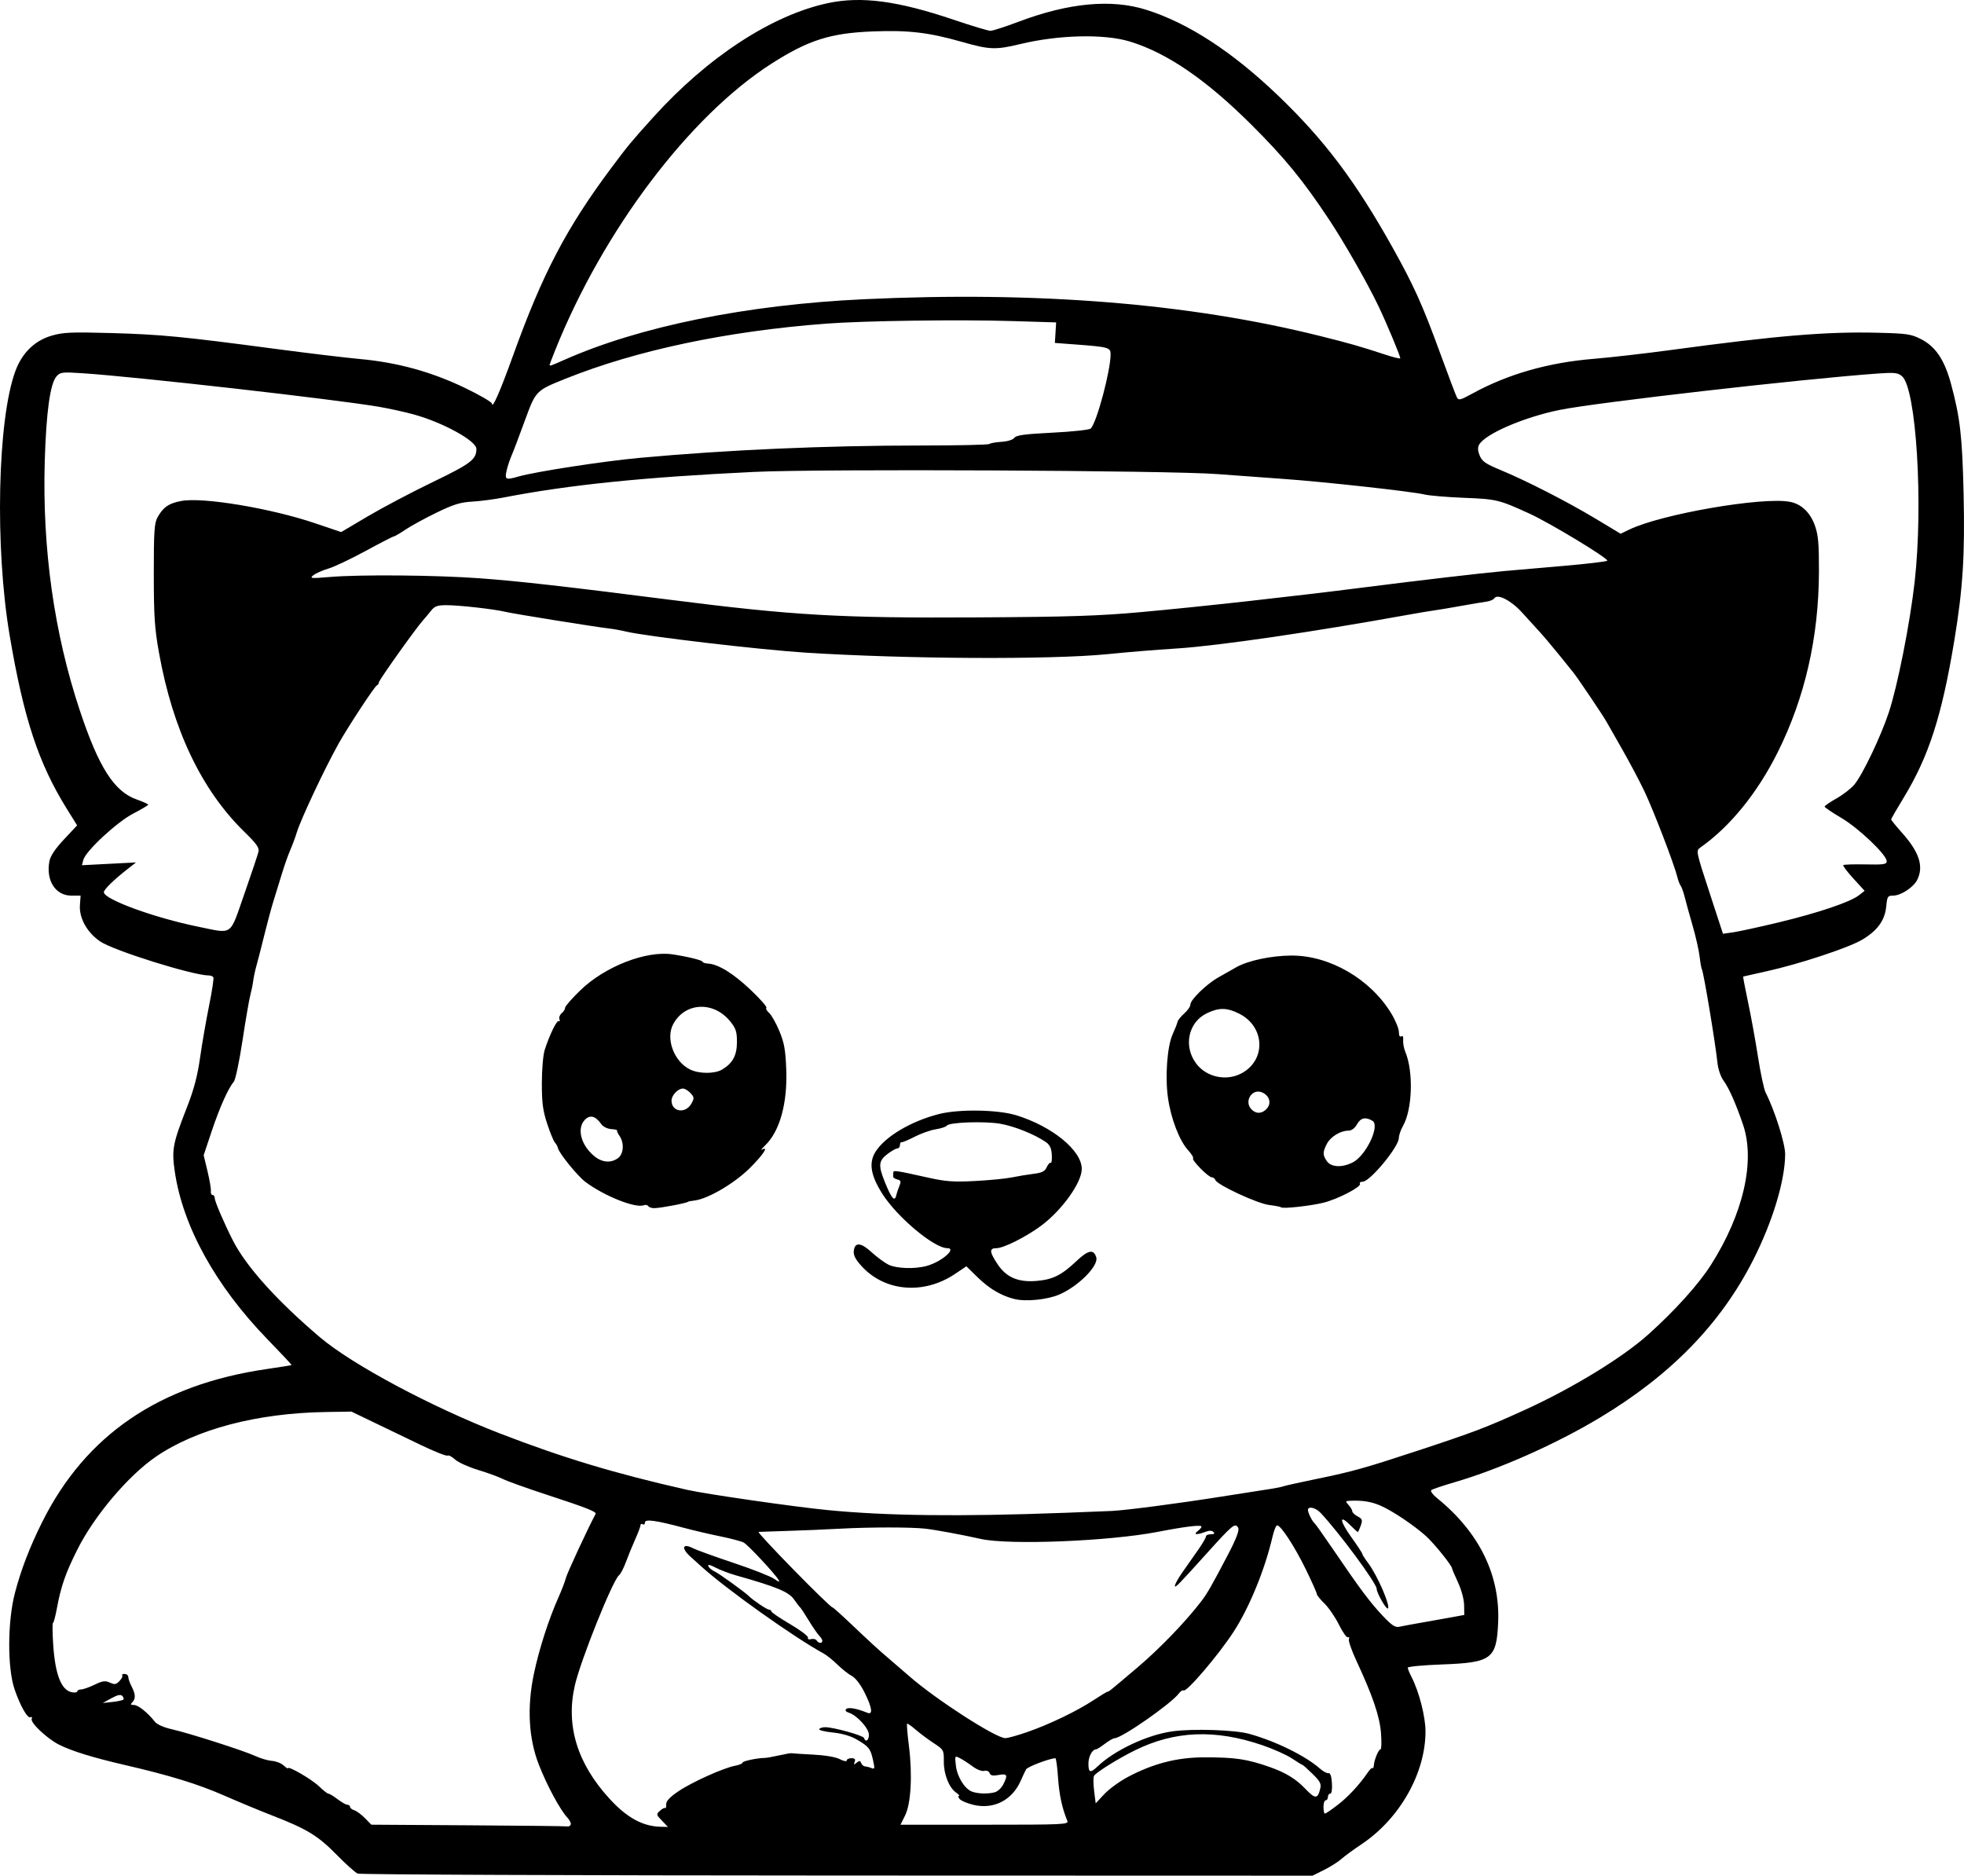 <?xml version="1.0" encoding="UTF-8" standalone="no"?>
<!-- Created with Inkscape (http://www.inkscape.org/) -->

<svg
   width="234.342mm"
   height="223.811mm"
   viewBox="0 0 234.342 223.811"
   version="1.1"
   id="svg5"
   xml:space="preserve"
   xmlns="http://www.w3.org/2000/svg"
   xmlns:svg="http://www.w3.org/2000/svg"><defs
     id="defs2" /><g
     id="layer1"
     transform="translate(-2.656,-25.994)"><path
       style="fill:#000000;stroke-width:0.265"
       d="m 45.345,249.555 c -0.291,-0.119 -1.422,-1.13 -2.514,-2.246 -2.212,-2.263 -3.539,-3.074 -7.643,-4.669 -1.545,-0.601 -4.118,-1.669 -5.719,-2.373 -3.155,-1.389 -6.531,-2.43 -11.906,-3.672 -3.856,-0.891 -6.382,-1.674 -7.896,-2.446 -1.411,-0.72 -3.404,-2.604 -3.231,-3.054 0.077,-0.202 0.025,-0.295 -0.117,-0.207 -0.354,0.219 -1.204,-1.246 -1.918,-3.307 -0.873,-2.518 -0.856,-8.112 0.034,-11.509 0.73,-2.786 1.755,-5.456 3.242,-8.441 5.19,-10.421 13.982,-16.416 26.811,-18.283 1.596,-0.232 2.926,-0.447 2.957,-0.477 0.03,-0.03 -1.275,-1.427 -2.902,-3.103 -6.178,-6.369 -10.096,-13.481 -11.039,-20.034 -0.371,-2.582 -0.236,-3.29 1.454,-7.604 0.835,-2.131 1.256,-3.725 1.573,-5.953 0.238,-1.673 0.722,-4.464 1.075,-6.201 0.353,-1.737 0.582,-3.255 0.509,-3.373 -0.073,-0.119 -0.314,-0.216 -0.534,-0.216 -1.891,0 -11.384,-2.972 -12.981,-4.064 -1.563,-1.069 -2.518,-2.79 -2.407,-4.337 l 0.081,-1.124 h -1.09 c -1.91,0 -3.066,-1.802 -2.634,-4.105 0.118,-0.628 0.683,-1.474 1.741,-2.605 l 1.567,-1.675 -1.22,-1.959 C 7.254,117.08 5.487,111.727 3.809,101.819 c -1.784,-10.532 -1.453,-25.801 0.686,-31.56 0.807,-2.174 2.302,-3.627 4.342,-4.22 1.364,-0.397 2.334,-0.438 7.137,-0.303 5.872,0.165 8.502,0.419 19.582,1.892 3.784,0.503 8.308,1.045 10.054,1.205 4.452,0.408 8.472,1.509 12.447,3.411 1.813,0.867 3.301,1.733 3.307,1.925 0.023,0.68 0.999,-1.557 2.496,-5.716 3.539,-9.837 6.396,-15.288 11.799,-22.51 1.96,-2.62 2.32,-3.053 4.937,-5.953 6.493,-7.194 14.175,-12.209 20.876,-13.629 3.967,-0.84 8.308,-0.265 14.939,1.978 2.165,0.732 4.155,1.332 4.422,1.332 0.267,0 1.787,-0.491 3.377,-1.091 5.956,-2.248 11.061,-2.726 15.195,-1.424 5.038,1.587 10.286,5.003 15.783,10.273 5.49,5.263 9.198,10.184 13.593,18.038 2.558,4.571 3.609,6.901 5.705,12.646 0.967,2.649 1.865,5.022 1.996,5.272 0.217,0.413 0.392,0.371 1.887,-0.448 4.217,-2.309 9.05,-3.688 14.481,-4.13 1.965,-0.16 6.132,-0.638 9.26,-1.061 12.555,-1.701 18.459,-2.195 24.474,-2.051 3.623,0.087 4.084,0.154 5.292,0.768 1.726,0.878 2.801,2.48 3.568,5.319 1.091,4.041 1.349,6.281 1.506,13.1 0.169,7.361 -0.085,11.361 -1.115,17.583 -1.486,8.972 -3.045,13.801 -6.047,18.728 -0.816,1.339 -1.483,2.498 -1.483,2.575 0,0.077 0.59,0.803 1.312,1.613 2.06,2.312 2.601,4.011 1.789,5.616 -0.442,0.874 -1.949,1.86 -2.842,1.86 -0.671,0 -0.73,0.091 -0.847,1.312 -0.159,1.658 -1.089,2.921 -2.934,3.987 -1.668,0.964 -7.512,2.888 -11.297,3.72 -1.527,0.336 -2.803,0.624 -2.836,0.64 -0.033,0.016 0.231,1.401 0.586,3.078 0.355,1.676 0.891,4.628 1.191,6.559 0.3,1.931 0.707,3.827 0.904,4.212 1.087,2.128 2.337,6.084 2.328,7.367 -0.023,3.164 -1.504,8.051 -3.822,12.612 -3.868,7.61 -9.801,13.709 -18.303,18.815 -5.226,3.139 -11.985,6.14 -17.351,7.704 -1.382,0.403 -2.62,0.824 -2.75,0.934 -0.13,0.111 0.168,0.529 0.661,0.928 5.072,4.105 7.58,9.22 7.318,14.923 -0.198,4.3 -0.785,4.732 -6.717,4.948 -2.238,0.082 -4.068,0.256 -4.068,0.386 0,0.131 0.197,0.619 0.438,1.084 0.907,1.755 1.679,4.749 1.679,6.517 0,5.003 -3.083,10.432 -7.655,13.481 -0.956,0.637 -2.036,1.428 -2.399,1.758 -0.364,0.329 -1.283,0.909 -2.042,1.288 l -1.38,0.69 -56.696,-0.017 c -31.183,-0.009 -56.934,-0.114 -57.225,-0.233 z m 25.398,-5.832 c 0.089,-0.144 -0.089,-0.529 -0.394,-0.857 -0.865,-0.928 -2.422,-3.817 -3.39,-6.29 -1.232,-3.146 -1.437,-6.879 -0.599,-10.868 0.617,-2.934 1.765,-6.505 2.928,-9.108 0.39,-0.873 0.794,-1.928 0.897,-2.345 0.14,-0.565 2.616,-5.899 3.538,-7.623 0.137,-0.256 -1.096,-0.74 -5.888,-2.308 -2.328,-0.762 -4.65,-1.595 -5.159,-1.851 -0.509,-0.256 -1.857,-0.748 -2.994,-1.093 -1.137,-0.345 -2.366,-0.903 -2.73,-1.241 -0.364,-0.338 -0.77,-0.547 -0.903,-0.465 -0.132,0.082 -1.583,-0.496 -3.223,-1.284 -1.64,-0.788 -4.164,-2.003 -5.609,-2.699 l -2.627,-1.266 -3.062,0.049 c -8.214,0.131 -15.502,2.053 -20.303,5.355 -3.275,2.252 -7.309,7.02 -9.318,11.015 -1.42,2.824 -1.977,4.413 -2.455,7.012 -0.181,0.982 -0.394,1.786 -0.474,1.786 -0.08,0 -0.068,1.161 0.025,2.58 0.236,3.584 0.965,5.449 2.223,5.689 0.357,0.068 0.65,0.022 0.65,-0.104 0,-0.125 0.201,-0.228 0.446,-0.228 0.245,0 0.969,-0.253 1.608,-0.562 0.969,-0.469 1.274,-0.511 1.84,-0.254 0.575,0.262 0.75,0.231 1.155,-0.203 0.262,-0.282 0.405,-0.584 0.316,-0.672 -0.088,-0.088 0.038,-0.16 0.281,-0.16 0.243,0 0.441,0.165 0.441,0.367 0,0.202 0.178,0.708 0.395,1.124 0.479,0.919 0.503,1.474 0.081,1.896 -0.247,0.247 -0.201,0.318 0.206,0.318 0.5,0 1.628,0.906 2.51,2.017 0.242,0.305 1.067,0.668 1.984,0.873 2.067,0.463 8.65,2.573 10.018,3.211 0.593,0.276 1.47,0.531 1.949,0.566 0.479,0.035 1.104,0.28 1.389,0.545 0.285,0.265 0.518,0.416 0.518,0.335 0,-0.331 2.844,1.321 3.696,2.147 0.505,0.489 1.019,0.89 1.142,0.89 0.123,0 0.614,0.298 1.091,0.661 0.477,0.364 1.005,0.661 1.173,0.661 0.168,0 0.306,0.111 0.306,0.247 0,0.136 0.229,0.319 0.509,0.408 0.28,0.089 0.852,0.512 1.271,0.941 l 0.762,0.78 11.627,0.072 c 6.395,0.04 11.71,0.1 11.81,0.135 0.101,0.035 0.255,-0.054 0.344,-0.198 z m 10.894,-0.487 c -0.693,-0.724 -0.701,-0.762 -0.226,-1.191 0.269,-0.244 0.549,-0.384 0.622,-0.312 0.072,0.072 0.122,-0.122 0.111,-0.433 -0.015,-0.399 0.405,-0.854 1.434,-1.554 1.607,-1.093 5.388,-2.801 6.78,-3.062 0.491,-0.092 0.893,-0.258 0.893,-0.368 0,-0.186 1.741,-0.559 2.646,-0.566 0.218,-0.002 0.992,-0.139 1.72,-0.304 0.728,-0.166 1.398,-0.281 1.489,-0.258 0.092,0.024 1.239,0.098 2.55,0.164 1.455,0.074 2.704,0.286 3.207,0.547 0.462,0.239 0.824,0.307 0.824,0.155 0,-0.149 0.251,-0.271 0.557,-0.271 0.408,0 0.513,0.116 0.391,0.434 -0.139,0.362 -0.1,0.379 0.233,0.102 0.324,-0.269 0.428,-0.259 0.547,0.051 0.081,0.21 0.291,0.388 0.466,0.395 0.176,0.007 0.517,0.095 0.759,0.196 0.391,0.163 0.411,0.058 0.185,-0.95 -0.31,-1.379 -0.492,-1.611 -1.931,-2.454 -0.731,-0.429 -1.748,-0.725 -2.881,-0.842 -0.963,-0.099 -1.688,-0.282 -1.61,-0.408 0.078,-0.126 0.402,-0.227 0.721,-0.224 1.02,0.008 4.525,0.985 4.627,1.289 0.186,0.557 0.583,0.292 0.583,-0.39 0,-0.754 -1.424,-2.32 -2.388,-2.626 -0.376,-0.119 -0.486,-0.273 -0.316,-0.442 0.246,-0.246 1.257,-0.067 2.506,0.444 0.708,0.29 0.589,-0.588 -0.328,-2.425 -0.475,-0.951 -1.077,-1.734 -1.507,-1.96 -0.393,-0.207 -1.165,-0.815 -1.714,-1.351 -0.549,-0.536 -1.287,-1.131 -1.639,-1.323 -3.564,-1.944 -11.601,-7.662 -14.618,-10.401 -0.161,-0.147 -0.738,-0.666 -1.281,-1.155 -1.142,-1.027 -0.964,-1.658 0.288,-1.018 0.417,0.213 2.603,1.004 4.859,1.757 2.256,0.753 4.442,1.615 4.859,1.914 0.485,0.349 0.675,0.403 0.529,0.151 -0.431,-0.741 -3.668,-4.214 -4.188,-4.494 -0.286,-0.154 -1.536,-0.486 -2.778,-0.738 -1.242,-0.252 -3.173,-0.704 -4.293,-1.003 -3.402,-0.912 -4.712,-1.094 -4.712,-0.656 0,0.207 -0.119,0.303 -0.265,0.213 -0.146,-0.09 -0.265,-0.041 -0.265,0.109 0,0.15 -0.282,0.901 -0.626,1.669 -0.344,0.768 -0.846,1.992 -1.113,2.72 -0.268,0.728 -0.64,1.442 -0.826,1.587 -0.745,0.582 -4.55,10.059 -5.26,13.097 -1.123,4.81 0.259,9.348 4.134,13.576 2.058,2.245 3.939,3.281 6.056,3.334 l 0.909,0.023 -0.716,-0.748 z m 48.371,0.02 c -0.623,-1.5 -0.97,-3.115 -1.109,-5.159 -0.086,-1.273 -0.228,-2.313 -0.316,-2.312 -0.688,0.015 -3.33,1.019 -3.497,1.328 -0.115,0.213 -0.406,0.833 -0.647,1.377 -1.028,2.32 -3.23,3.434 -5.644,2.855 -0.729,-0.175 -1.465,-0.486 -1.635,-0.692 -0.171,-0.205 -0.209,-0.374 -0.086,-0.374 0.123,0 -0.025,-0.174 -0.33,-0.388 -0.857,-0.6 -1.486,-2.194 -1.473,-3.729 0.012,-1.353 -0.01,-1.393 -1.222,-2.19 -0.679,-0.446 -1.647,-1.169 -2.15,-1.607 -0.503,-0.437 -0.96,-0.75 -1.014,-0.696 -0.054,0.054 0.044,1.239 0.22,2.633 0.437,3.469 0.25,6.884 -0.453,8.306 l -0.549,1.11 h 10.049 c 9.468,0 10.038,-0.027 9.857,-0.463 z m 32.276,-1.913 c 1.265,-0.976 2.591,-2.41 3.599,-3.894 0.229,-0.337 0.472,-0.558 0.54,-0.49 0.068,0.068 0.139,-0.08 0.158,-0.329 0.053,-0.684 0.565,-1.907 0.797,-1.907 0.113,2e-5 0.139,-0.863 0.058,-1.918 -0.154,-2.011 -0.987,-4.463 -2.935,-8.646 -0.571,-1.227 -0.976,-2.394 -0.899,-2.593 0.077,-0.2 0.027,-0.294 -0.111,-0.209 -0.137,0.085 -0.618,-0.587 -1.067,-1.492 -0.449,-0.906 -1.228,-2.046 -1.731,-2.535 -0.503,-0.488 -0.914,-0.999 -0.914,-1.136 0,-0.136 -0.596,-1.47 -1.325,-2.964 -1.322,-2.709 -2.967,-5.23 -3.414,-5.23 -0.13,0 -0.381,0.625 -0.558,1.389 -0.903,3.892 -2.764,8.432 -4.636,11.311 -1.8,2.77 -5.598,7.224 -5.966,6.997 -0.113,-0.07 -0.362,0.087 -0.554,0.348 -0.892,1.215 -6.834,5.355 -7.685,5.355 -0.157,0 -0.677,0.298 -1.154,0.661 -0.477,0.364 -0.943,0.661 -1.036,0.661 -0.459,0 -0.925,0.857 -0.925,1.701 0,1.101 0.22,1.17 1.088,0.343 2.054,-1.957 5.975,-3.791 8.966,-4.194 2.467,-0.332 7.429,-0.168 9.128,0.303 3.16,0.875 6.716,2.624 8.457,4.161 0.371,0.327 0.822,0.565 1.003,0.529 0.217,-0.043 0.357,0.362 0.41,1.191 0.049,0.756 -0.031,1.257 -0.198,1.257 -0.153,0 -0.279,0.179 -0.279,0.397 0,0.218 -0.119,0.397 -0.265,0.397 -0.146,0 -0.265,0.357 -0.265,0.794 0,0.437 0.078,0.794 0.174,0.794 0.096,0 0.788,-0.474 1.539,-1.053 z M 137.216,238.028 c 3.021,-1.603 5.861,-2.339 9.067,-2.348 3.755,-0.011 5.164,0.198 7.938,1.177 1.844,0.651 3.065,1.401 4.182,2.572 1.186,1.242 1.472,1.243 1.778,0.007 0.148,-0.6 0.003,-0.884 -0.918,-1.786 -0.602,-0.59 -1.143,-1.072 -1.202,-1.072 -0.06,0 -0.62,-0.343 -1.246,-0.763 -0.626,-0.42 -2.219,-1.132 -3.54,-1.584 -5.638,-1.927 -10.456,-1.73 -15.216,0.621 -2.012,0.994 -4.598,2.607 -4.861,3.031 -0.099,0.16 -0.096,0.965 0.007,1.789 l 0.187,1.498 1.026,-1.1 c 0.565,-0.605 1.824,-1.523 2.798,-2.04 z m -15.859,1.818 c 0.333,-0.089 0.78,-0.498 0.992,-0.909 0.595,-1.15 0.502,-1.348 -0.537,-1.153 -0.692,0.13 -0.961,0.074 -1.075,-0.223 -0.089,-0.233 -0.357,-0.343 -0.647,-0.267 -0.282,0.074 -0.873,-0.153 -1.372,-0.525 -0.482,-0.36 -1.162,-0.802 -1.51,-0.982 -0.63,-0.326 -0.632,-0.322 -0.498,0.869 0.149,1.32 1.021,2.749 1.892,3.1 0.676,0.273 1.924,0.314 2.756,0.091 z m 3.892,-7.191 c 2.653,-0.926 5.886,-2.483 7.89,-3.799 0.847,-0.556 1.596,-1.011 1.665,-1.011 0.162,0 0.261,-0.08 3.581,-2.897 2.645,-2.244 5.663,-5.37 7.572,-7.845 0.739,-0.958 1.229,-1.813 3.247,-5.663 0.961,-1.834 1.358,-2.889 1.189,-3.162 -0.375,-0.606 -0.625,-0.4 -3.845,3.172 -3.343,3.708 -3.704,4.075 -3.704,3.757 0,-0.183 0.417,-0.927 0.926,-1.653 0.509,-0.726 1.343,-1.914 1.852,-2.64 0.509,-0.726 0.926,-1.44 0.926,-1.587 0,-0.147 0.262,-0.267 0.582,-0.267 0.402,0 0.497,-0.085 0.308,-0.274 -0.19,-0.19 -0.498,-0.19 -0.996,0 -0.993,0.378 -1.444,0.33 -0.886,-0.094 0.255,-0.193 0.463,-0.437 0.463,-0.541 0,-0.249 -1.88,-0.024 -5.23,0.624 -5.783,1.12 -17.736,1.598 -21.096,0.845 -2.239,-0.502 -5.368,-1.081 -6.615,-1.224 -1.69,-0.193 -6.601,-0.194 -10.16,-7.9e-4 -1.805,0.098 -4.722,0.22 -6.482,0.272 -1.761,0.052 -3.23,0.102 -3.266,0.111 -0.257,0.069 8.501,9.013 8.825,9.013 0.067,0 0.981,0.814 2.031,1.809 2.682,2.543 3.404,3.203 4.819,4.408 0.684,0.582 1.737,1.491 2.341,2.019 3.144,2.75 10.277,7.349 11.417,7.361 0.291,0.003 1.482,-0.327 2.646,-0.734 z M 17.369,228.789 c 0.087,-0.087 0.032,-0.286 -0.123,-0.441 -0.2,-0.2 -0.581,-0.118 -1.305,0.281 l -1.023,0.564 1.146,-0.122 c 0.63,-0.067 1.218,-0.194 1.305,-0.281 z m 83.406,-7.01 c 0,-0.135 -0.168,-0.414 -0.373,-0.619 -0.205,-0.205 -0.765,-1.017 -1.244,-1.805 -0.479,-0.788 -0.942,-1.491 -1.029,-1.564 -0.087,-0.073 -0.416,-0.501 -0.73,-0.952 -0.631,-0.904 -2.081,-1.505 -6.922,-2.871 -0.789,-0.222 -1.884,-0.639 -2.435,-0.926 -0.681,-0.355 -0.958,-0.41 -0.867,-0.171 0.074,0.193 0.417,0.479 0.763,0.637 0.516,0.235 3.631,2.483 4.105,2.962 0.462,0.467 2.129,1.586 2.364,1.586 0.155,0 0.282,0.093 0.282,0.207 0,0.114 1.008,0.799 2.239,1.521 1.232,0.723 2.193,1.45 2.136,1.615 -0.061,0.178 0.093,0.25 0.377,0.175 0.264,-0.069 0.56,0.004 0.657,0.162 0.217,0.351 0.676,0.38 0.676,0.042 z m 71.305,-2.139 c 1.019,-0.177 2.626,-0.463 3.572,-0.636 l 1.72,-0.315 -0.02,-1.177 c -0.011,-0.682 -0.317,-1.82 -0.728,-2.706 -0.389,-0.841 -0.708,-1.59 -0.708,-1.665 0,-0.327 -2.132,-2.977 -3.094,-3.846 -1.445,-1.304 -4.068,-3.06 -5.471,-3.661 -1.095,-0.469 -2.117,-0.632 -3.58,-0.57 -0.599,0.025 -0.611,0.055 -0.198,0.511 0.241,0.266 0.438,0.603 0.438,0.749 0,0.146 0.287,0.419 0.637,0.606 0.562,0.301 0.605,0.431 0.371,1.103 -0.146,0.419 -0.304,0.762 -0.352,0.762 -0.047,0 -0.472,-0.386 -0.945,-0.859 -1.333,-1.333 -1.213,-0.452 0.208,1.523 0.699,0.972 1.272,1.845 1.272,1.941 5.3e-4,0.095 0.316,0.59 0.701,1.099 1.094,1.447 2.717,5.191 2.349,5.419 -0.202,0.125 -1.331,-1.862 -1.331,-2.341 0,-0.657 -4.509,-6.762 -6.712,-9.087 -0.586,-0.619 -1.491,-0.815 -1.491,-0.323 0,0.327 0.525,1.376 0.786,1.57 0.098,0.073 1.109,1.502 2.248,3.175 3.181,4.675 4.387,6.289 5.881,7.87 1.089,1.153 1.501,1.426 1.984,1.317 0.335,-0.076 1.443,-0.282 2.462,-0.459 z m -42.466,-13.134 c 2.547,-0.095 5.106,-0.196 5.689,-0.225 1.73,-0.083 7.862,-0.885 13.097,-1.713 2.692,-0.426 5.371,-0.845 5.953,-0.932 0.582,-0.087 1.237,-0.224 1.455,-0.303 0.218,-0.08 2.041,-0.483 4.05,-0.896 4.134,-0.849 5.659,-1.276 11.825,-3.306 6.822,-2.246 8.286,-2.802 12.832,-4.871 5.744,-2.614 11.705,-6.252 14.817,-9.041 3.17,-2.842 5.992,-5.975 7.466,-8.29 3.862,-6.063 5.314,-12.381 3.842,-16.717 -0.853,-2.512 -1.682,-4.388 -2.329,-5.272 -0.341,-0.465 -0.65,-1.361 -0.729,-2.117 -0.256,-2.43 -1.654,-10.832 -1.858,-11.165 -0.067,-0.11 -0.19,-0.794 -0.272,-1.522 -0.082,-0.728 -0.46,-2.394 -0.838,-3.704 -0.379,-1.31 -0.806,-2.853 -0.949,-3.429 -0.143,-0.576 -0.356,-1.172 -0.474,-1.323 -0.118,-0.151 -0.297,-0.62 -0.398,-1.043 -0.347,-1.448 -2.848,-7.964 -3.92,-10.213 -0.59,-1.237 -1.787,-3.499 -2.66,-5.027 -0.873,-1.528 -1.721,-3.016 -1.883,-3.307 -0.409,-0.733 -3.434,-5.222 -3.937,-5.843 -0.226,-0.279 -1.036,-1.281 -1.799,-2.227 -0.763,-0.946 -1.771,-2.137 -2.239,-2.646 -0.468,-0.509 -1.412,-1.546 -2.097,-2.303 -1.294,-1.43 -2.938,-2.273 -3.298,-1.69 -0.103,0.166 -0.535,0.348 -0.961,0.403 -0.426,0.056 -1.786,0.285 -3.023,0.509 -1.237,0.224 -2.666,0.463 -3.175,0.532 -0.509,0.068 -1.938,0.307 -3.175,0.531 -11.249,2.034 -22.475,3.675 -27.384,4.002 -3.311,0.22 -5.392,0.39 -8.467,0.692 -6.833,0.669 -23.833,0.583 -35.983,-0.182 -5.364,-0.338 -19.099,-1.949 -21.431,-2.515 -0.582,-0.141 -1.475,-0.304 -1.984,-0.361 -1.653,-0.187 -11.482,-1.766 -12.435,-1.998 -1.326,-0.323 -5.522,-0.794 -7.041,-0.791 -1.065,0.002 -1.386,0.121 -1.822,0.672 -0.291,0.368 -0.714,0.873 -0.939,1.122 -0.848,0.937 -5.279,7.163 -5.279,7.418 0,0.146 -0.105,0.306 -0.234,0.354 -0.263,0.099 -3.44,4.934 -4.579,6.967 -1.642,2.933 -4.507,9.021 -4.98,10.583 -0.176,0.582 -0.529,1.535 -0.785,2.117 -0.256,0.582 -0.715,1.892 -1.022,2.91 -0.307,1.019 -0.747,2.447 -0.978,3.175 -0.231,0.728 -0.713,2.514 -1.071,3.969 -0.358,1.455 -0.785,3.122 -0.95,3.704 -0.165,0.582 -0.343,1.408 -0.395,1.836 -0.052,0.428 -0.209,1.202 -0.348,1.72 -0.139,0.518 -0.56,2.963 -0.934,5.432 -0.374,2.469 -0.841,4.672 -1.036,4.895 -0.655,0.747 -1.685,3.053 -2.643,5.916 l -0.95,2.84 0.459,1.91 c 0.253,1.051 0.433,2.119 0.401,2.373 -0.032,0.255 0.06,0.463 0.204,0.463 0.144,0 0.261,0.176 0.261,0.39 0,0.383 1.097,2.938 2.16,5.034 1.574,3.101 5.276,7.217 10.408,11.568 3.825,3.244 13.301,8.308 21.431,11.453 7.528,2.912 13.775,4.795 22.357,6.736 2.243,0.507 12.744,2.023 16.723,2.413 7.096,0.696 15.802,0.799 28.256,0.332 z m -5.891,-25.506 c -1.596,-0.391 -3.026,-1.234 -4.441,-2.62 l -1.319,-1.292 -1.345,0.905 c -3.745,2.52 -8.404,2.126 -11.179,-0.946 -0.722,-0.799 -0.969,-1.289 -0.909,-1.804 0.123,-1.062 0.842,-1.007 2.12,0.162 0.625,0.572 1.518,1.234 1.984,1.472 0.953,0.486 3.163,0.565 4.608,0.163 1.765,-0.49 3.631,-2.109 2.438,-2.115 -1.576,-0.008 -5.993,-3.711 -7.755,-6.502 -1.381,-2.186 -1.625,-3.67 -0.818,-4.976 1.119,-1.811 4.195,-3.651 7.548,-4.517 2.384,-0.616 7.048,-0.545 9.265,0.139 4.3,1.328 7.811,4.203 7.811,6.396 0,1.645 -2.374,4.954 -4.886,6.81 -1.778,1.314 -4.449,2.652 -5.293,2.652 -0.878,0 -0.847,0.434 0.139,1.922 1.042,1.573 2.487,2.181 4.707,1.98 1.902,-0.172 2.924,-0.685 4.687,-2.353 1.416,-1.339 2.056,-1.465 2.373,-0.466 0.317,0.997 -2.109,3.449 -4.395,4.442 -1.417,0.616 -3.983,0.878 -5.341,0.546 z m -14.104,-12.463 c 0.04,-0.195 0.195,-0.653 0.344,-1.016 0.229,-0.56 0.192,-0.682 -0.241,-0.794 -0.282,-0.073 -0.505,-0.222 -0.496,-0.331 0.009,-0.109 0.016,-0.327 0.016,-0.484 0,-0.311 0.253,-0.274 4.195,0.605 2.058,0.459 2.994,0.526 5.556,0.394 1.695,-0.087 3.677,-0.28 4.404,-0.43 0.728,-0.15 1.895,-0.343 2.594,-0.429 1.002,-0.123 1.332,-0.29 1.56,-0.791 0.159,-0.349 0.374,-0.583 0.477,-0.519 0.103,0.064 0.161,-0.364 0.128,-0.952 -0.044,-0.782 -0.229,-1.186 -0.69,-1.51 -1.301,-0.913 -3.755,-1.904 -5.446,-2.198 -1.899,-0.331 -6.129,-0.181 -6.395,0.226 -0.091,0.138 -0.681,0.332 -1.311,0.431 -0.63,0.099 -1.762,0.498 -2.514,0.887 -0.752,0.389 -1.456,0.684 -1.566,0.655 -0.109,-0.029 -0.198,0.126 -0.198,0.344 0,0.218 -0.138,0.397 -0.306,0.397 -0.168,0 -0.704,0.304 -1.191,0.675 -1.052,0.803 -1.104,1.358 -0.309,3.325 0.826,2.044 1.197,2.449 1.389,1.515 z m -29.607,1.376 c -0.086,-0.139 -0.322,-0.189 -0.524,-0.112 -1.01,0.388 -4.71,-1.085 -6.978,-2.777 -0.929,-0.693 -3.142,-3.414 -3.274,-4.026 -0.043,-0.198 -0.209,-0.502 -0.369,-0.676 -0.16,-0.174 -0.577,-1.189 -0.926,-2.255 -0.516,-1.575 -0.635,-2.486 -0.632,-4.85 0.002,-1.653 0.151,-3.368 0.346,-3.969 0.588,-1.814 1.442,-3.559 1.673,-3.416 0.121,0.075 0.157,-0.029 0.08,-0.232 -0.078,-0.203 0.043,-0.521 0.268,-0.708 0.225,-0.187 0.409,-0.484 0.409,-0.66 0,-0.177 0.826,-1.119 1.837,-2.094 2.932,-2.831 7.831,-4.737 10.975,-4.27 1.824,0.271 3.593,0.709 3.593,0.89 10e-5,0.095 0.293,0.189 0.651,0.21 1.22,0.07 3.025,1.185 5.084,3.14 1.131,1.074 1.975,2.033 1.876,2.132 -0.099,0.099 0.045,0.374 0.321,0.61 0.275,0.237 0.824,1.204 1.218,2.15 0.589,1.412 0.738,2.233 0.83,4.593 0.157,4.016 -0.767,7.372 -2.492,9.043 -0.408,0.395 -0.592,0.637 -0.411,0.537 0.87,-0.477 0.152,0.611 -1.455,2.205 -1.83,1.815 -4.946,3.646 -6.564,3.857 -0.428,0.056 -0.779,0.119 -0.779,0.14 0,0.138 -3.187,0.753 -4.019,0.776 -0.319,0.009 -0.65,-0.098 -0.736,-0.237 z m -3.638,-5.715 c 0.695,-0.486 0.795,-1.821 0.201,-2.669 -0.213,-0.304 -0.342,-0.599 -0.287,-0.654 0.055,-0.056 -0.263,-0.127 -0.707,-0.159 -0.459,-0.033 -0.968,-0.289 -1.181,-0.593 -0.673,-0.961 -1.328,-1.146 -1.929,-0.545 -1.018,1.018 -0.534,2.997 1.063,4.34 0.932,0.784 1.975,0.887 2.841,0.281 z m 8.773,-6.515 c 0.362,-0.648 0.353,-0.757 -0.099,-1.257 -0.272,-0.301 -0.676,-0.547 -0.896,-0.547 -0.607,0 -1.369,0.804 -1.369,1.443 0,1.348 1.67,1.603 2.364,0.361 z m 3.68,-4.075 c 1.255,-0.749 1.761,-1.692 1.761,-3.285 0,-1.215 -0.129,-1.617 -0.781,-2.431 -1.992,-2.49 -5.444,-2.322 -6.84,0.333 -0.904,1.721 0.115,4.437 2.018,5.376 1.087,0.536 2.95,0.54 3.842,0.007 z m 66.69,16.445 c -0.066,-0.066 -0.712,-0.193 -1.436,-0.282 -1.403,-0.174 -6.18,-2.39 -6.403,-2.971 -0.071,-0.185 -0.271,-0.336 -0.444,-0.336 -0.402,0 -2.423,-2.056 -2.22,-2.259 0.084,-0.084 -0.188,-0.525 -0.604,-0.981 -1.029,-1.127 -2.046,-3.775 -2.392,-6.233 -0.36,-2.55 -0.093,-6.156 0.561,-7.593 0.271,-0.595 0.531,-1.255 0.577,-1.467 0.046,-0.212 0.412,-0.67 0.812,-1.019 0.4,-0.349 0.728,-0.83 0.728,-1.069 0,-0.559 1.936,-2.439 3.307,-3.212 0.582,-0.328 1.553,-0.878 2.158,-1.223 1.408,-0.801 4.201,-1.392 6.612,-1.398 4.546,-0.011 9.397,2.806 11.885,6.903 0.5,0.823 0.909,1.815 0.909,2.205 0,0.443 0.108,0.642 0.287,0.531 0.181,-0.112 0.264,0.054 0.225,0.447 -0.035,0.344 0.084,0.982 0.264,1.419 0.979,2.379 0.838,6.846 -0.279,8.813 -0.273,0.481 -0.498,1.136 -0.5,1.455 -0.005,1.049 -3.449,5.21 -4.311,5.21 -0.264,0 -0.412,0.11 -0.329,0.243 0.218,0.354 -2.653,1.847 -4.353,2.264 -1.578,0.387 -4.86,0.746 -5.053,0.553 z m 8.557,-5.366 c 1.583,-0.815 3.273,-4.38 2.348,-4.952 -0.809,-0.5 -1.402,-0.375 -1.836,0.387 -0.289,0.508 -0.657,0.781 -1.053,0.782 -0.947,0.003 -2.121,0.727 -2.562,1.581 -0.506,0.978 -0.504,1.332 0.011,2.066 0.509,0.727 1.831,0.785 3.092,0.135 z m -10.268,-6.407 c 0.583,-0.644 0.337,-1.532 -0.534,-1.929 -1.209,-0.551 -2.236,1.07 -1.282,2.024 0.56,0.56 1.257,0.524 1.816,-0.094 z m -3.021,-4.213 c 2.963,-1.574 2.817,-5.562 -0.261,-7.117 -1.462,-0.739 -2.429,-0.751 -3.877,-0.05 -2.223,1.076 -2.818,3.958 -1.244,6.022 1.225,1.605 3.575,2.106 5.382,1.145 z m 64.157,-18.027 c 4.702,-1.133 8.498,-2.418 9.523,-3.225 l 0.674,-0.53 -1.339,-1.465 c -0.736,-0.806 -1.279,-1.526 -1.205,-1.6 0.074,-0.074 1.269,-0.112 2.657,-0.084 2.192,0.044 2.522,-0.007 2.522,-0.387 0,-0.758 -3.333,-3.934 -5.419,-5.164 -1.094,-0.645 -1.989,-1.251 -1.989,-1.347 0,-0.096 0.636,-0.534 1.414,-0.973 0.778,-0.439 1.736,-1.18 2.129,-1.648 0.98,-1.165 3.147,-5.698 4.112,-8.602 1.049,-3.158 2.53,-10.635 3.089,-15.593 1.048,-9.305 0.191,-23.142 -1.522,-24.55 -0.493,-0.406 -0.901,-0.45 -2.848,-0.311 -9.061,0.648 -33.634,3.459 -37.992,4.346 -4.293,0.874 -8.928,2.881 -9.614,4.163 -0.178,0.333 -0.152,0.741 0.085,1.304 0.282,0.672 0.72,0.975 2.423,1.679 3.093,1.278 8.021,3.799 11.399,5.83 l 2.99,1.798 1.029,-0.497 c 3.819,-1.845 15.87,-3.931 19.154,-3.315 1.385,0.26 2.451,1.28 3.009,2.879 0.389,1.115 0.479,2.171 0.467,5.482 -0.027,7.816 -1.667,14.993 -4.915,21.515 -2.419,4.857 -5.7,8.899 -9.235,11.375 -0.536,0.376 -0.526,0.428 1.079,5.335 l 1.62,4.955 1.235,-0.176 c 0.679,-0.097 3.14,-0.635 5.468,-1.196 z M 31.811,132.658 c 0.851,-2.436 1.609,-4.7 1.686,-5.031 0.111,-0.482 -0.226,-0.958 -1.685,-2.381 -5.108,-4.984 -8.539,-12.18 -10.184,-21.358 -0.524,-2.923 -0.617,-4.333 -0.621,-9.393 -0.004,-5.037 0.063,-6.075 0.432,-6.747 0.677,-1.233 1.337,-1.693 2.839,-1.978 2.562,-0.486 10.665,0.863 15.975,2.659 l 3.111,1.052 3.18,-1.882 c 1.749,-1.035 5.238,-2.875 7.752,-4.089 4.555,-2.199 5.202,-2.691 5.202,-3.953 0,-0.958 -3.95,-3.135 -7.452,-4.107 -1.068,-0.296 -2.953,-0.711 -4.19,-0.921 -5.367,-0.911 -28.877,-3.573 -35.322,-3.999 -2.443,-0.162 -2.683,-0.134 -3.126,0.36 -0.763,0.85 -1.239,4.251 -1.412,10.112 -0.308,10.411 1.113,20.531 4.18,29.755 2.256,6.787 4.101,9.68 6.775,10.624 0.764,0.27 1.389,0.552 1.388,0.627 -5.3e-4,0.075 -0.798,0.548 -1.771,1.052 -1.958,1.013 -5.695,4.479 -5.971,5.539 l -0.165,0.634 3.226,-0.167 3.226,-0.167 -0.926,0.724 c -1.713,1.339 -2.91,2.503 -2.91,2.83 0,0.848 6.026,3.051 11.245,4.113 4.23,0.86 3.726,1.217 5.516,-3.906 z M 138.743,99.035 c 7.113,-0.642 18.066,-1.856 26.855,-2.976 6.508,-0.829 13.837,-1.683 16.536,-1.927 0.873,-0.079 3.999,-0.35 6.945,-0.603 2.947,-0.253 5.358,-0.539 5.358,-0.636 0,-0.36 -6.864,-4.507 -9.304,-5.622 -3.622,-1.654 -3.916,-1.725 -7.761,-1.876 -2.037,-0.08 -4.18,-0.261 -4.763,-0.402 -1.47,-0.357 -12.141,-1.531 -16.933,-1.863 -2.183,-0.151 -5.695,-0.408 -7.805,-0.57 -5.68,-0.436 -47.389,-0.633 -55.183,-0.26 -13.259,0.634 -22.121,1.54 -30.012,3.069 -1.091,0.211 -2.758,0.427 -3.704,0.48 -1.388,0.077 -2.205,0.331 -4.233,1.316 -1.382,0.671 -3.049,1.583 -3.704,2.025 -0.655,0.442 -1.274,0.805 -1.376,0.806 -0.102,5.3e-4 -1.62,0.781 -3.373,1.735 -1.753,0.954 -3.756,1.903 -4.45,2.109 -0.694,0.206 -1.498,0.562 -1.786,0.791 -0.483,0.383 -0.323,0.4 1.989,0.206 3.63,-0.303 12.642,-0.224 17.859,0.158 4.623,0.338 10.035,0.949 22.49,2.536 15.003,1.912 20.447,2.225 37.042,2.13 10.804,-0.062 14.345,-0.177 19.315,-0.626 z M 64.529,82.85 c 1.973,-0.571 10.133,-1.828 14.418,-2.221 10.507,-0.963 22.171,-1.476 33.624,-1.478 4.378,-7.9e-4 8.04,-0.082 8.139,-0.181 0.099,-0.098 0.742,-0.214 1.431,-0.257 0.738,-0.046 1.373,-0.243 1.546,-0.479 0.229,-0.314 1.231,-0.448 4.565,-0.615 2.349,-0.117 4.396,-0.339 4.55,-0.492 0.719,-0.719 2.37,-6.898 2.37,-8.869 5e-5,-0.803 -0.236,-0.868 -4.317,-1.172 l -2.333,-0.174 0.076,-1.224 0.076,-1.224 -5.151,-0.159 c -6.408,-0.197 -17.785,-0.04 -22.349,0.309 -11.859,0.907 -22.57,3.173 -31.035,6.566 -3.535,1.417 -3.554,1.436 -4.831,4.925 -0.855,2.337 -1.339,3.607 -1.713,4.498 -0.183,0.437 -0.415,1.181 -0.514,1.654 -0.204,0.967 -0.054,1.028 1.45,0.592 z m 5.455,-13.916 c 8.981,-3.989 21.745,-6.576 35.686,-7.234 20.722,-0.978 38.893,0.485 54.504,4.387 3.593,0.898 4.634,1.196 7.902,2.263 0.854,0.279 1.599,0.46 1.657,0.402 0.089,-0.089 -1.643,-4.238 -2.619,-6.272 -1.342,-2.797 -4.062,-7.557 -5.896,-10.319 -3.117,-4.694 -5.258,-7.309 -9.221,-11.26 -5.415,-5.399 -10.088,-8.599 -14.535,-9.954 -3.056,-0.931 -8.493,-0.802 -13.09,0.309 -2.905,0.702 -3.65,0.675 -6.894,-0.252 -4.002,-1.144 -6.439,-1.43 -10.73,-1.259 -5.009,0.199 -7.639,1.036 -11.997,3.817 -9.831,6.274 -20.169,19.978 -25.894,34.326 -0.345,0.864 -0.627,1.608 -0.627,1.654 0,0.152 0.192,0.085 1.753,-0.608 z"
       id="path2875" /></g></svg>
